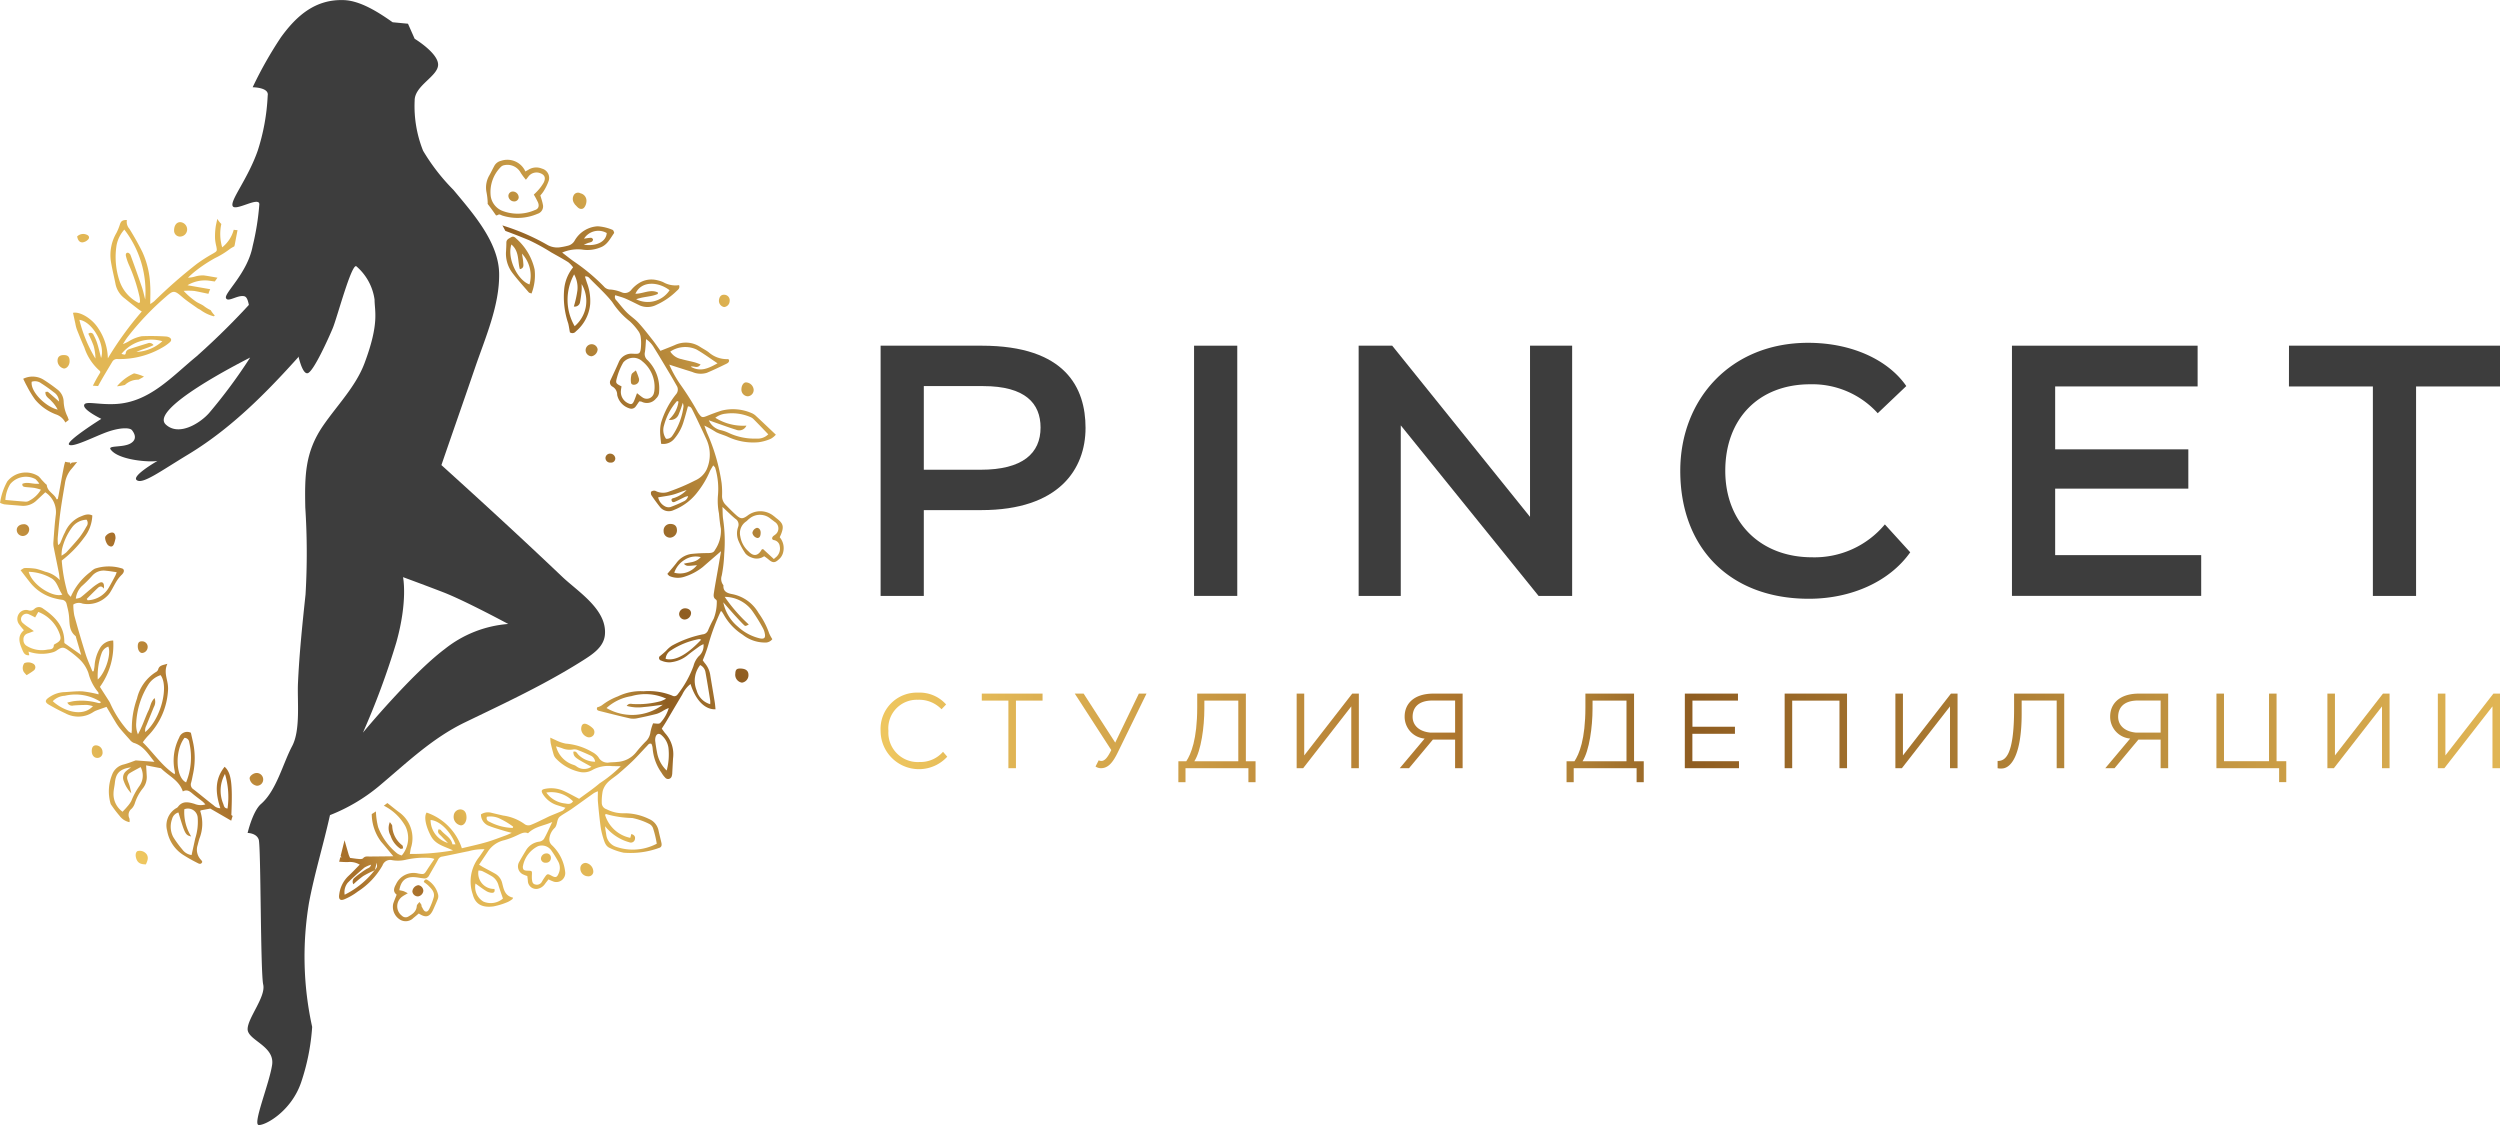 <svg xmlns="http://www.w3.org/2000/svg" xmlns:xlink="http://www.w3.org/1999/xlink" width="280" height="125.999" viewBox="0 0 280 125.999">
  <defs>
    <linearGradient id="linear-gradient" x1="-41.335" y1="31.283" x2="3.892" y2="-2.012" gradientUnits="objectBoundingBox">
      <stop offset="0" stop-color="#eec65f"/>
      <stop offset="0.23" stop-color="#a76f2a"/>
      <stop offset="0.33" stop-color="#e2b755"/>
      <stop offset="0.58" stop-color="#e2b755"/>
      <stop offset="0.69" stop-color="#8f5d21"/>
      <stop offset="1" stop-color="#e2b755"/>
    </linearGradient>
    <linearGradient id="linear-gradient-2" x1="-32.184" y1="26.956" x2="14.812" y2="-11.182" xlink:href="#linear-gradient"/>
    <linearGradient id="linear-gradient-3" x1="-24.86" y1="20.532" x2="22.53" y2="-16.918" xlink:href="#linear-gradient"/>
    <linearGradient id="linear-gradient-4" x1="-18.378" y1="16.521" x2="29.177" y2="-23.813" xlink:href="#linear-gradient"/>
    <linearGradient id="linear-gradient-5" x1="-15.991" y1="13.38" x2="35.246" y2="-26.715" xlink:href="#linear-gradient"/>
    <linearGradient id="linear-gradient-6" x1="-46.606" y1="36.448" x2="4.111" y2="-2.273" xlink:href="#linear-gradient"/>
    <linearGradient id="linear-gradient-7" x1="0.643" y1="0.401" x2="51.822" y2="-38.844" xlink:href="#linear-gradient"/>
    <linearGradient id="linear-gradient-8" x1="-6.978" y1="7.345" x2="42.924" y2="-38.418" xlink:href="#linear-gradient"/>
    <linearGradient id="linear-gradient-9" x1="-1.763" y1="2.282" x2="47.311" y2="-39.695" xlink:href="#linear-gradient"/>
    <linearGradient id="linear-gradient-10" x1="-55.821" y1="43.28" x2="1.761" y2="-0.48" xlink:href="#linear-gradient"/>
    <linearGradient id="linear-gradient-11" x1="-1.866" y1="2.241" x2="55.648" y2="-40.535" xlink:href="#linear-gradient"/>
    <linearGradient id="linear-gradient-12" x1="-12.152" y1="11.301" x2="44.192" y2="-36.719" xlink:href="#linear-gradient"/>
    <linearGradient id="linear-gradient-13" x1="-22.342" y1="28.621" x2="29.72" y2="-35.634" xlink:href="#linear-gradient"/>
    <linearGradient id="linear-gradient-14" x1="-16.939" y1="8.281" x2="4.363" y2="-1.212" xlink:href="#linear-gradient"/>
    <linearGradient id="linear-gradient-15" x1="-14.964" y1="11.398" x2="33.053" y2="-22.411" xlink:href="#linear-gradient"/>
    <linearGradient id="linear-gradient-16" x1="-34.193" y1="29.825" x2="12.395" y2="-9.571" xlink:href="#linear-gradient"/>
    <linearGradient id="linear-gradient-17" x1="-7.011" y1="7.478" x2="38.486" y2="-34.694" xlink:href="#linear-gradient"/>
    <linearGradient id="linear-gradient-18" x1="-23.299" y1="20.61" x2="23.42" y2="-18.929" xlink:href="#linear-gradient"/>
    <linearGradient id="linear-gradient-19" x1="-12.709" y1="9.087" x2="46.721" y2="-29.436" xlink:href="#linear-gradient"/>
    <linearGradient id="linear-gradient-20" x1="-41.578" y1="36.817" x2="9.942" y2="-7.681" xlink:href="#linear-gradient"/>
    <linearGradient id="linear-gradient-21" x1="-35.298" y1="33.622" x2="16.441" y2="-14.274" xlink:href="#linear-gradient"/>
    <linearGradient id="linear-gradient-22" x1="-9.945" y1="8.145" x2="52.654" y2="-38.015" xlink:href="#linear-gradient"/>
    <linearGradient id="linear-gradient-23" x1="-46.542" y1="45.489" x2="16.395" y2="-14.682" xlink:href="#linear-gradient"/>
    <linearGradient id="linear-gradient-24" x1="-51.32" y1="47.789" x2="8.416" y2="-6.725" xlink:href="#linear-gradient"/>
    <linearGradient id="linear-gradient-25" x1="-60.965" y1="44.256" x2="13.837" y2="-8.924" xlink:href="#linear-gradient"/>
    <linearGradient id="linear-gradient-26" x1="-62.328" y1="31.789" x2="13.02" y2="-5.675" xlink:href="#linear-gradient"/>
    <linearGradient id="linear-gradient-27" x1="-10.095" y1="5.514" x2="32.549" y2="-14.62" xlink:href="#linear-gradient"/>
    <linearGradient id="linear-gradient-28" x1="-22.36" y1="21.809" x2="39.678" y2="-35.951" xlink:href="#linear-gradient"/>
    <linearGradient id="linear-gradient-29" x1="-8.109" y1="8.631" x2="1.7" y2="-0.644" xlink:href="#linear-gradient"/>
    <linearGradient id="linear-gradient-30" x1="-0.371" y1="0.957" x2="1.021" y2="0.182" xlink:href="#linear-gradient"/>
    <linearGradient id="linear-gradient-31" x1="-7.953" y1="15.904" x2="15.03" y2="-25.751" xlink:href="#linear-gradient"/>
    <linearGradient id="linear-gradient-32" x1="-3.244" y1="3.725" x2="10.352" y2="-8.004" xlink:href="#linear-gradient"/>
    <linearGradient id="linear-gradient-33" x1="0.153" y1="0.672" x2="2.814" y2="-0.669" xlink:href="#linear-gradient"/>
    <linearGradient id="linear-gradient-34" x1="-1.274" y1="1.884" x2="2.49" y2="-1.34" xlink:href="#linear-gradient"/>
    <linearGradient id="linear-gradient-35" x1="0.116" y1="0.5" x2="40.157" y2="0.5" xlink:href="#linear-gradient"/>
    <linearGradient id="linear-gradient-36" x1="-1.538" y1="0.5" x2="42.369" y2="0.5" xlink:href="#linear-gradient"/>
    <linearGradient id="linear-gradient-37" x1="-2.598" y1="0.5" x2="34.593" y2="0.5" xlink:href="#linear-gradient"/>
    <linearGradient id="linear-gradient-38" x1="-3.759" y1="0.5" x2="30.821" y2="0.5" xlink:href="#linear-gradient"/>
    <linearGradient id="linear-gradient-39" x1="-6.568" y1="0.5" x2="36.354" y2="0.5" xlink:href="#linear-gradient"/>
    <linearGradient id="linear-gradient-40" x1="-8.13" y1="0.5" x2="34.292" y2="0.5" xlink:href="#linear-gradient"/>
    <linearGradient id="linear-gradient-41" x1="-22.245" y1="0.5" x2="12.331" y2="0.5" xlink:href="#linear-gradient"/>
    <linearGradient id="linear-gradient-42" x1="-33.874" y1="0.5" x2="15.384" y2="0.5" xlink:href="#linear-gradient"/>
    <linearGradient id="linear-gradient-43" x1="-31.02" y1="0.5" x2="11.761" y2="0.5" xlink:href="#linear-gradient"/>
    <linearGradient id="linear-gradient-44" x1="-32.904" y1="0.5" x2="10.019" y2="0.5" xlink:href="#linear-gradient"/>
    <linearGradient id="linear-gradient-45" x1="-32.238" y1="0.5" x2="7.815" y2="0.5" xlink:href="#linear-gradient"/>
    <linearGradient id="linear-gradient-46" x1="-35.856" y1="0.5" x2="6.565" y2="0.5" xlink:href="#linear-gradient"/>
    <linearGradient id="linear-gradient-47" x1="-33.893" y1="0.5" x2="4.322" y2="0.5" xlink:href="#linear-gradient"/>
    <linearGradient id="linear-gradient-48" x1="-39.853" y1="0.5" x2="3.07" y2="0.5" xlink:href="#linear-gradient"/>
    <linearGradient id="linear-gradient-49" x1="-41.634" y1="0.5" x2="1.294" y2="0.5" xlink:href="#linear-gradient"/>
  </defs>
  <g id="Логотип" transform="translate(-254.186 -86.31)">
    <g id="Group_13" data-name="Group 13">
      <g id="Group_11" data-name="Group 11">
        <path id="Path_18" data-name="Path 18" d="M282.865,119.575a82.539,82.539,0,0,1-6.681,6.659c-2.764,2.265-5.273,5.143-9.071,5.326-2,.1-3.448-.4-3.507.15s1.927,1.512,1.927,1.512-4.032,2.531-3.61,2.892,2.948-.964,4.333-1.446,2.467-.481,2.708-.181.681,1.009-.171,1.492-2.553.19-2.221.662c.858,1.22,4.427,1.469,5.252,1.289-.331.2-2.927,1.717-2.318,2.16.661.481,2.588-.964,5.776-2.892,5.335-3.226,9.632-7.823,13.721-12.473Zm-6.146,13.8c-1.159.869-2.836,1.531-3.964.481-1.878-1.745,8.372-6.945,9.448-7.5a58.2,58.2,0,0,1-4.616,6.234A5.863,5.863,0,0,1,276.719,133.373Z" fill="#3d3d3d"/>
        <path id="Path_19" data-name="Path 19" d="M317.153,150.905c-4.453-4.236-8.971-8.384-13.529-12.506,1.247-3.637,2.524-7.264,3.765-10.9,1.134-3.323,2.759-6.975,2.7-10.553-.052-3.537-2.985-6.8-5.111-9.36a22.549,22.549,0,0,1-3.406-4.392,13.457,13.457,0,0,1-.945-5.616c-.011-1.7,2.627-2.715,2.627-4.026s-2.627-2.9-2.627-2.9l-.747-1.685-1.72-.164c-1.487-1.049-3.564-2.412-5.453-2.481-3.176-.117-5.277,1.714-7.042,4.143a44.213,44.213,0,0,0-3.181,5.619s1.871,0,1.684.936a23.444,23.444,0,0,1-1.122,6.18c-1.123,3.183-3.086,5.524-2.806,6.179s2.992-1.123,2.992-.187a28.981,28.981,0,0,1-.748,4.681c-.561,3-3.18,5.244-2.992,5.805s1.309-.374,2.058-.187.374,2.622,1.683,4.119,4.3,2.248,4.3,2.248.467,2.434,1.122,2.247,2.338-3.933,2.806-5.056,2.057-7.116,2.619-6.929a6,6,0,0,1,2.057,3.745c0,1.311.562,2.622-1.122,7.116-.982,2.622-3.056,4.7-4.636,7-2.058,3-2.067,5.645-2,9.177a78.986,78.986,0,0,1,.028,9.727c-.352,3.312-.7,6.624-.848,9.951-.088,1.971.3,5.234-.648,7.028-1.043,1.962-1.761,4.99-3.492,6.492-.936.811-1.5,3.246-1.5,3.246s1,0,1.247.749.187,14.856.5,16.23-1.746,3.745-1.746,4.994,3.055,1.873,2.744,3.995-2.214,6.679-1.5,6.741,3.616-1.5,4.738-4.744a24.532,24.532,0,0,0,1.247-6.242,36.616,36.616,0,0,1-.358-13.885c.62-3.307,1.627-6.548,2.352-9.836a20.019,20.019,0,0,0,5.488-3.246c3.1-2.6,5.935-5.355,9.61-7.134,2.937-1.42,5.891-2.809,8.767-4.354,1.5-.807,2.987-1.656,4.43-2.57,1.083-.686,2.394-1.516,2.5-2.926C322.173,154.559,318.9,152.568,317.153,150.905ZM304,159c-3.741,2.808-9.165,9.363-9.165,9.363a86.665,86.665,0,0,0,3.742-10.112c1.309-4.682.748-7.3.748-7.3s2.057.749,4.489,1.686,7.294,3.558,7.294,3.558A12.993,12.993,0,0,0,304,159Z" fill="#3d3d3d"/>
      </g>
      <g id="Group_12" data-name="Group 12">
        <path id="Path_20" data-name="Path 20" d="M319.87,108.78c.01.384-.2.847-.452.91-.4.1-.584-.241-.822-.456a.5.5,0,0,1-.072-.112.868.868,0,0,1-.045-1.006.557.557,0,0,1,.722-.156A.854.854,0,0,1,319.87,108.78Z" fill-rule="evenodd" fill="url(#linear-gradient)"/>
        <path id="Path_21" data-name="Path 21" d="M337.155,161.187c.6.025.878.278.859.772a.843.843,0,0,1-.73.808.889.889,0,0,1-.743-1.015C336.558,161.3,336.7,161.168,337.155,161.187Z" fill-rule="evenodd" fill="url(#linear-gradient-2)"/>
        <path id="Path_22" data-name="Path 22" d="M273.684,112.156c-.014-.574.267-.97.688-.966a.821.821,0,0,1,.773.772.8.8,0,0,1-.7.838A.659.659,0,0,1,273.684,112.156Z" fill-rule="evenodd" fill="url(#linear-gradient-3)"/>
        <path id="Path_23" data-name="Path 23" d="M319.186,183.562a.583.583,0,0,1,.641-.6,1,1,0,0,1,.811.987.531.531,0,0,1-.581.507A.866.866,0,0,1,319.186,183.562Z" fill-rule="evenodd" fill="url(#linear-gradient-4)"/>
        <path id="Path_24" data-name="Path 24" d="M260.631,126.677q.02-.63.77-.6c.418.014.589.224.582.707-.007.432-.3.8-.636.8A.9.9,0,0,1,260.631,126.677Z" fill-rule="evenodd" fill="url(#linear-gradient-5)"/>
        <path id="Path_25" data-name="Path 25" d="M338.595,129.93a.708.708,0,0,1-.667.766.746.746,0,0,1-.7-.822c.01-.409.253-.752.522-.736A.9.9,0,0,1,338.595,129.93Z" fill-rule="evenodd" fill="url(#linear-gradient-6)"/>
        <path id="Path_26" data-name="Path 26" d="M270.523,183.122c-.478-.009-.863-.091-1.049-.575-.149-.384-.122-.772.108-.912a.962.962,0,0,1,1.043.375C270.8,182.318,270.776,182.6,270.523,183.122Z" fill-rule="evenodd" fill="url(#linear-gradient-7)"/>
        <path id="Path_27" data-name="Path 27" d="M256.8,145.025a.575.575,0,0,1,.654.576.746.746,0,0,1-.7.742.679.679,0,0,1-.691-.65C256.041,145.329,256.359,145.041,256.8,145.025Z" fill-rule="evenodd" fill="url(#linear-gradient-8)"/>
        <path id="Path_28" data-name="Path 28" d="M257.171,161.932a3.337,3.337,0,0,1-.325-.368.9.9,0,0,1,.073-.985,1.138,1.138,0,0,1,1,.075.452.452,0,0,1,.012.775C257.715,161.6,257.468,161.739,257.171,161.932Z" fill-rule="evenodd" fill="url(#linear-gradient-9)"/>
        <path id="Path_29" data-name="Path 29" d="M335.283,120.7a.714.714,0,0,1-.573-.778c.043-.393.26-.62.577-.6a.619.619,0,0,1,.62.713A.682.682,0,0,1,335.283,120.7Z" fill-rule="evenodd" fill="url(#linear-gradient-10)"/>
        <path id="Path_30" data-name="Path 30" d="M265.668,170.523a.576.576,0,0,1-.568.673c-.356.013-.616-.277-.635-.706s.125-.68.426-.7A.749.749,0,0,1,265.668,170.523Z" fill-rule="evenodd" fill="url(#linear-gradient-11)"/>
        <path id="Path_31" data-name="Path 31" d="M301.012,186.707a.619.619,0,0,1-.641-.551.772.772,0,0,1,.669-.706.654.654,0,0,1,.56.636A.7.7,0,0,1,301.012,186.707Z" fill-rule="evenodd" fill="url(#linear-gradient-12)"/>
        <path id="Path_32" data-name="Path 32" d="M262.826,112.793a.962.962,0,0,1,1.058-.2c.29.107.366.353.149.563a1.033,1.033,0,0,1-.611.3C263.072,113.464,262.9,113.188,262.826,112.793Z" fill-rule="evenodd" fill="url(#linear-gradient-13)"/>
        <path id="Path_33" data-name="Path 33" d="M313.716,119.184c-.143-.056-.247-.065-.3-.12-.635-.742-1.3-1.465-1.882-2.245a3.567,3.567,0,0,1-.669-2.4c.017-.311.032-.623.034-.934,0-.367.3-.464.542-.609s.43.012.585.175a6.511,6.511,0,0,1,2.038,3.445A5.628,5.628,0,0,1,313.716,119.184Zm-2.253-5.49c-.512,1.513.665,4,2.027,4.474a3.63,3.63,0,0,0-.843-3.451c.052.341.118.645.138.952s.128.678-.375.789C312.147,115.527,312.369,114.459,311.463,113.694Z" fill-rule="evenodd" fill="url(#linear-gradient-14)"/>
        <path id="Path_34" data-name="Path 34" d="M306.435,177.845c.007.526-.3.94-.66.9a.959.959,0,0,1-.773-1.069.754.754,0,0,1,.807-.71C306.211,177.015,306.427,177.317,306.435,177.845Z" fill-rule="evenodd" fill="url(#linear-gradient-15)"/>
        <path id="Path_35" data-name="Path 35" d="M328.513,145.791a.73.73,0,0,1,.76-.8c.436,0,.7.217.725.6a.823.823,0,0,1-.725.936A.712.712,0,0,1,328.513,145.791Z" fill-rule="evenodd" fill="url(#linear-gradient-16)"/>
        <path id="Path_36" data-name="Path 36" d="M282.93,172.884a.728.728,0,0,1,.734.706.7.7,0,0,1-.706.725.966.966,0,0,1-.816-.838C282.156,173.2,282.578,172.885,282.93,172.884Z" fill-rule="evenodd" fill="url(#linear-gradient-17)"/>
        <path id="Path_37" data-name="Path 37" d="M319.278,167.99c0-.559.261-.744.69-.542a2.333,2.333,0,0,1,.6.418.6.6,0,0,1,.081.789.615.615,0,0,1-.781.163A1.028,1.028,0,0,1,319.278,167.99Z" fill-rule="evenodd" fill="url(#linear-gradient-18)"/>
        <path id="Path_38" data-name="Path 38" d="M267.126,146.594a4.538,4.538,0,0,1-.174.639c-.131.325-.342.367-.628.165-.208-.146-.462-.8-.326-1.012a1.028,1.028,0,0,1,.546-.4C266.935,145.875,267.116,146.056,267.126,146.594Z" fill-rule="evenodd" fill="url(#linear-gradient-19)"/>
        <path id="Path_39" data-name="Path 39" d="M321.121,125.428a.83.83,0,0,1-.672.784.684.684,0,0,1-.673-.675.677.677,0,0,1,1.345-.109Z" fill-rule="evenodd" fill="url(#linear-gradient-20)"/>
        <path id="Path_40" data-name="Path 40" d="M331.585,155a.754.754,0,0,1-.756.7.64.64,0,0,1-.583-.619.672.672,0,0,1,.713-.64C331.342,154.464,331.6,154.691,331.585,155Z" fill-rule="evenodd" fill="url(#linear-gradient-21)"/>
        <path id="Path_41" data-name="Path 41" d="M269.618,158.675c0-.367.145-.542.437-.535a.621.621,0,0,1,.67.657.68.68,0,0,1-.626.65C269.819,159.433,269.613,159.1,269.618,158.675Z" fill-rule="evenodd" fill="url(#linear-gradient-22)"/>
        <path id="Path_42" data-name="Path 42" d="M323.1,137.665a.468.468,0,0,1-.539.455.519.519,0,0,1-.562-.526.512.512,0,0,1,.539-.477A.577.577,0,0,1,323.1,137.665Z" fill-rule="evenodd" fill="url(#linear-gradient-23)"/>
        <path id="Path_43" data-name="Path 43" d="M311.7,107.765a.668.668,0,0,1,.58.685.5.5,0,0,1-.515.421.65.65,0,0,1-.64-.619A.5.5,0,0,1,311.7,107.765Z" fill-rule="evenodd" fill="url(#linear-gradient-24)"/>
        <path id="Path_44" data-name="Path 44" d="M339.381,145.974c-.006.4-.127.592-.372.591a.711.711,0,0,1-.555-.574.7.7,0,0,1,.492-.561C339.193,145.413,339.386,145.655,339.381,145.974Z" fill-rule="evenodd" fill="url(#linear-gradient-25)"/>
        <path id="Path_45" data-name="Path 45" d="M325.4,127.794a6.4,6.4,0,0,1,.342.895.557.557,0,0,1-.386.688c-.228.075-.461,0-.494-.2a2.3,2.3,0,0,1,.053-.913C324.952,128.109,325.168,128,325.4,127.794Z" fill-rule="evenodd" fill="url(#linear-gradient-26)"/>
        <path id="Path_46" data-name="Path 46" d="M297.853,178.383c.13.2.256.311.262.422a2.86,2.86,0,0,0,1.13,2.184c.074.06.063.224.092.34-.1.015-.229.078-.306.039a2.753,2.753,0,0,1-1.1-1.466A1.713,1.713,0,0,1,297.853,178.383Z" fill-rule="evenodd" fill="url(#linear-gradient-27)"/>
        <path id="Path_47" data-name="Path 47" d="M315.327,182.933a.49.49,0,0,1-.556-.439.609.609,0,0,1,.58-.6.474.474,0,0,1,.535.455A.524.524,0,0,1,315.327,182.933Z" fill-rule="evenodd" fill="url(#linear-gradient-28)"/>
        <path id="Path_48" data-name="Path 48" d="M308.81,109.053c0,.025-.01.058-.012.087.324.421.64.855.946,1.3a.648.648,0,0,0,.288-.1c.078-.047.255.047.379.1a5.62,5.62,0,0,0,3.984-.186.869.869,0,0,0,.585-1.067c-.059-.325-.175-.641-.274-.992a3.279,3.279,0,0,0,.354-.451,5.83,5.83,0,0,0,.582-1.189,1.077,1.077,0,0,0-.763-1.362,1.636,1.636,0,0,0-1.478.109c-.123.074-.249.141-.372.211a2.208,2.208,0,0,0-2.734-1.189,1.136,1.136,0,0,0-.762.6c-.184.329-.34.676-.527,1a2.714,2.714,0,0,0-.329,1.935A7.266,7.266,0,0,1,308.81,109.053Zm1.448-4.023a.73.73,0,0,1,.4-.22,1.7,1.7,0,0,1,1.857.864,7.486,7.486,0,0,0,.572.769c.128-.161.208-.261.284-.363a1.135,1.135,0,0,1,1.175-.42c.619.172.814.523.535,1.1a4.851,4.851,0,0,1-.663.9,6.025,6.025,0,0,1-.447.444,9.354,9.354,0,0,1,.47.875c.169.415.05.743-.36.862a4.777,4.777,0,0,1-3.709.052,2.109,2.109,0,0,1-1.22-1.572A3.977,3.977,0,0,1,310.257,105.03Z" fill-rule="evenodd" fill="url(#linear-gradient-29)"/>
        <path id="Path_49" data-name="Path 49" d="M341.515,146.481c.054-.12.1-.219.143-.322.354-.883.256-1.226-.507-1.806-.107-.081-.2-.175-.313-.253a2.36,2.36,0,0,0-2.966-.013c-.5.348-.72.361-1.183-.041-.436-.381-.84-.8-1.246-1.214a1.378,1.378,0,0,1-.384-1.037,9.634,9.634,0,0,0-.054-1.4,21.189,21.189,0,0,0-1.616-5.571c-.116-.277-.209-.566-.315-.851a14.015,14.015,0,0,1,1.309.733c.433.225.923.335,1.362.547a6.683,6.683,0,0,0,3.391.589,4.84,4.84,0,0,0,1.4-.4,2.145,2.145,0,0,0,.545-.447c-.771-.729-1.475-1.405-2.191-2.065a1.616,1.616,0,0,0-.554-.367A5.228,5.228,0,0,0,335,132.3c-.531.171-1.055.359-1.57.571-.634.26-.664.214-1.062-.347a32.306,32.306,0,0,0-1.888-3.018,13.032,13.032,0,0,1-1.333-2.356c.929.3,1.747.562,2.569.816a2.343,2.343,0,0,0,1.637.1c.738-.31,1.462-.658,2.182-1.01.166-.08.362-.2.293-.454-.043-.028-.08-.075-.115-.072a3.071,3.071,0,0,1-2.141-.754c-.295-.234-.64-.4-.959-.607a2.915,2.915,0,0,0-2.874-.2c-.509.216-1.025.411-1.58.634-.325-.445-.609-.87-.926-1.269-.51-.644-1.013-1.3-1.568-1.9-.39-.42-.89-.735-1.293-1.143s-.755-.878-1.132-1.319a.52.52,0,0,1-.146-.6c.4.129.781.224,1.139.378.549.237,1.081.515,1.62.774a2.194,2.194,0,0,0,1.873-.081,7.782,7.782,0,0,0,2.246-1.545c.16-.146.392-.308.271-.652a2.76,2.76,0,0,1-1.794-.343,3.775,3.775,0,0,0-.7-.219,2.6,2.6,0,0,0-2.052.371,3.6,3.6,0,0,0-.8.71.893.893,0,0,1-1.074.287,4.173,4.173,0,0,0-1.217-.312.972.972,0,0,1-.8-.362,21.694,21.694,0,0,0-3.168-2.665c-.489-.326-.943-.7-1.489-1.115a4.412,4.412,0,0,1,2.244-.335,3.779,3.779,0,0,0,2.034-.24c.776-.28,1.1-.992,1.531-1.6.043-.06-.075-.341-.164-.368a5.039,5.039,0,0,0-1.667-.4,3.171,3.171,0,0,0-2.571,1.588,1.18,1.18,0,0,1-.77.587,7.469,7.469,0,0,1-.982.19,2.238,2.238,0,0,1-1.334-.294,24.52,24.52,0,0,0-4.319-1.943c-.232-.074-.469-.154-.7-.232.12.2.223.413.335.62q1.354.5,2.688,1.056a23.055,23.055,0,0,1,2.453,1.351c.638.361,1.286.71,1.905,1.1a3.125,3.125,0,0,1,.543.571,4.539,4.539,0,0,0-.993,2.387,9.291,9.291,0,0,0,.443,3.893c.074.288.112.584.189,1a.485.485,0,0,0,.673-.106,4.517,4.517,0,0,0,1.6-3.06,5.75,5.75,0,0,0-.289-2.176c-.106-.286-.19-.58-.3-.907.341-.064.477.153.612.293.824.842,1.705,1.639,2.442,2.56a8.734,8.734,0,0,0,1.977,2.169,6.643,6.643,0,0,1,.961,1.105,1.393,1.393,0,0,1,.248.609,4.988,4.988,0,0,1,.045,1c-.048,1.008-.226.937-.922.911a1.546,1.546,0,0,0-1.594.989c-.286.653-.591,1.3-.892,1.944a.54.54,0,0,0,.212.755,1.03,1.03,0,0,1,.523.922,2.009,2.009,0,0,0,1.429,1.527.593.593,0,0,0,.65-.232c.132-.177.252-.364.388-.562a.829.829,0,0,1,.263.027,1.293,1.293,0,0,0,1.624-.359,1.01,1.01,0,0,0,.343-.757,4.469,4.469,0,0,0-1.292-3.532.9.9,0,0,1-.3-.894c.074-.456.085-.922.129-1.465a2.823,2.823,0,0,1,.886.951c.628,1,1.227,2.019,1.833,3.032.24.4.468.81.7,1.215a.8.8,0,0,1-.059.978,9.337,9.337,0,0,0-1.672,3.178,4.1,4.1,0,0,0-.114.986c0,.437.068.874.114,1.383a1.575,1.575,0,0,0,1.492-.579,5.274,5.274,0,0,0,1.054-2c.167-.528.3-1.064.458-1.607.345-.009.43.256.532.455.342.676.661,1.363.988,2.048.181.382.357.768.535,1.153a4.1,4.1,0,0,1,.03,3.431,2.594,2.594,0,0,1-1.284,1.209,22.571,22.571,0,0,1-2.881,1.23,1.807,1.807,0,0,1-1.558-.065.532.532,0,0,0-.466.078c-.066.049-.053.311.016.415.295.443.612.874.942,1.293a1.261,1.261,0,0,0,1.569.356,6.135,6.135,0,0,0,2.676-2.043,10.013,10.013,0,0,0,1.357-2.3c.1-.211.229-.4.376-.656.118.143.207.2.222.276a8.289,8.289,0,0,1,.3,3.166,7.343,7.343,0,0,0,.117,1.925c.056.577.109,1.156.218,1.724a3.817,3.817,0,0,1-.669,2.393c-.166.36-.537.331-.88.341a17.2,17.2,0,0,0-1.791.1,2.5,2.5,0,0,0-1.66,1.034c-.308.4-.647.777-1,1.2.1.091.173.214.28.252a2.325,2.325,0,0,0,1.637.063,6.407,6.407,0,0,0,2.055-1.087c.666-.582,1.335-1.158,2.046-1.774q-.189,1.1-.38,2.208c-.136.79-.288,1.58-.406,2.375-.044.3-.128.628.225.841a.277.277,0,0,1,.085.235,5.222,5.222,0,0,1-.344,1.895,13.1,13.1,0,0,0-.639,1.324.712.712,0,0,1-.611.438,12.223,12.223,0,0,0-3.435,1.268,3.2,3.2,0,0,0-.649.57,9.435,9.435,0,0,1-.739.635.3.3,0,0,0,.184.461,2.336,2.336,0,0,0,.959.2,3.642,3.642,0,0,0,1.965-.767c.446-.37.92-.7,1.386-1.045a3.6,3.6,0,0,1,.434-.229,1.545,1.545,0,0,1-.536,1.357,2.534,2.534,0,0,0-.586,1.094,11.624,11.624,0,0,1-1.785,3.192.449.449,0,0,1-.606.117,7.138,7.138,0,0,0-3.207-.482,5.757,5.757,0,0,0-2.856.568,6.821,6.821,0,0,0-1.8,1,1.686,1.686,0,0,1-.529.23c-.092.226,0,.348.212.4,1.166.289,2.331.591,3.5.852a2.164,2.164,0,0,0,.862-.044q1.049-.208,2.087-.474a3.06,3.06,0,0,0,.659-.311,4.385,4.385,0,0,1,.693-.347,4.038,4.038,0,0,1-.859,1.57c-.186.225-.206.209-.893.146a4.892,4.892,0,0,0-.3.994,1.722,1.722,0,0,1-.532,1.046,14.5,14.5,0,0,0-1.068,1.2,2.893,2.893,0,0,1-2.118,1.084c-.285.041-.58.028-.868.06a1.146,1.146,0,0,1-1.234-.585,2,2,0,0,0-.706-.584,6.9,6.9,0,0,0-2.968-.943,4.4,4.4,0,0,1-1.167-.416c-.15-.057-.293-.132-.552-.251a4.832,4.832,0,0,0,.046.635c.1.435.209.868.337,1.294a1.086,1.086,0,0,0,.23.389,5.193,5.193,0,0,0,2.627,1.51,1.976,1.976,0,0,0,1.5-.221,3.712,3.712,0,0,1,2.127-.422c.3.012.6.012,1.023.019a14.563,14.563,0,0,1-2.365,1.909c-.738.634-1.555,1.179-2.3,1.736-.609-.313-1.132-.612-1.679-.86a3.445,3.445,0,0,0-2.157-.25c-.376.078-.432.218-.241.556a2.929,2.929,0,0,0,1.718,1.3c.248.085.5.156.835.26-.142.143-.221.28-.34.334-.463.212-.94.392-1.41.593-.2.087-.4.195-.6.289-.52.245-1.034.513-1.57.714a.723.723,0,0,1-.618-.07,5.352,5.352,0,0,0-2.452-.991c-.432-.1-.868-.2-1.3-.306a1.438,1.438,0,0,0-1.178.177,1.369,1.369,0,0,0,.946,1.306c.535.212,1.1.364,1.649.537.226.07.459.123.853.229-.321.138-.489.222-.665.283-.731.262-1.455.553-2.2.766-.893.258-1.8.45-2.723.675a6.282,6.282,0,0,0-3.947-4c-.334.473-.076,1.6.5,2.655.514.945,1.487,1.125,2.458,1.581a26.951,26.951,0,0,1-4.838.4c.047-.26.073-.471.123-.675a3.56,3.56,0,0,0-1.366-4.029c-.431-.324-.845-.669-1.272-1-.131.1-.262.2-.394.3a5.69,5.69,0,0,1,2.406,2.286,3.006,3.006,0,0,1-.4,3.288,1.743,1.743,0,0,1-.517-.23,6.9,6.9,0,0,1-2.126-2.935,8.088,8.088,0,0,1-.252-1.772c-.157.105-.313.206-.467.3a5.214,5.214,0,0,0,1.061,3.108c.439.5.853,1.015,1.358,1.618-.937.012-1.794.023-2.652.029-.263,0-.521-.06-.735.194-.077.087-.289.1-.435.084-.333-.021-.662-.076-1.019-.121a2.882,2.882,0,0,1-.159-.361q-.234-.808-.466-1.619c-.135.535-.265,1.069-.4,1.6-.015.059-.028.113-.043.172.041.047.077.09.12.138-.056.005-.1-.007-.154-.005-.044.171-.083.335-.127.5.312.025.624.04.943.042a2.136,2.136,0,0,1,1.363.286c-.456.458-.863.9-1.3,1.3a3.419,3.419,0,0,0-.993,2c-.109.588.11.794.639.551a6.788,6.788,0,0,0,1.434-.84,8.338,8.338,0,0,0,2.771-2.925.911.911,0,0,1,1.062-.591,3.837,3.837,0,0,0,1.461-.024,9.312,9.312,0,0,1,2.853-.22,2.147,2.147,0,0,1,.432.11c-.3.445-.562.823-.812,1.214-.332.518-.333.524-.976.421a2.164,2.164,0,0,0-2.509,1.2c-.236.421-.37.829.074,1.166-.14.367-.286.69-.39,1.027a1.682,1.682,0,0,0,.786,1.781,1.212,1.212,0,0,0,1.481-.2c.21-.162.408-.339.6-.5.809.527,1.243.4,1.635-.474.173-.387.349-.772.5-1.166a.873.873,0,0,0,.035-.456,2.64,2.64,0,0,0-1.175-1.645c-.167-.119-.34-.1-.436.211a4.846,4.846,0,0,1,.487.38c.363.364.765.74.633,1.317a7.464,7.464,0,0,1-.445,1.19c-.1.225-.237.516-.515.408-.18-.07-.28-.356-.4-.553-.032-.05,0-.142-.029-.195a2.737,2.737,0,0,0-.22-.3c-.088.108-.185.211-.263.325a.493.493,0,0,0-.038.2c-.076.586-.52.859-.966,1.118a.582.582,0,0,1-.682-.1,1.332,1.332,0,0,1,.058-2.174c.153-.111.326-.195.59-.351a4.294,4.294,0,0,0-.458-.233,4.934,4.934,0,0,0-.49-.111c.171-1.053.727-1.524,1.692-1.462.331.02.659.1.991.133a.574.574,0,0,0,.629-.278c.344-.62.715-1.227,1.051-1.855a.574.574,0,0,1,.468-.306c.985-.192,1.961-.41,2.945-.606a6.073,6.073,0,0,1,1.763-.214c-.263.379-.463.7-.694.992a4.422,4.422,0,0,0-.62,4.068c.3,1.191,1.175,1.5,2.334,1.341a8.169,8.169,0,0,0,1.593-.494,2.813,2.813,0,0,0,.524-.33c.023-.05.045-.1.067-.152-.964-.211-1.05-.979-1.238-1.685a1.637,1.637,0,0,0-.809-1.022c-.425-.244-.864-.463-1.294-.7-.146-.081-.288-.175-.47-.286.358-.534.682-1.011,1-1.492a2.973,2.973,0,0,1,1.826-1.253,8.706,8.706,0,0,0,1.369-.514c.445-.2.864-.468,1.284-.259.783-.774,1.781-.836,2.718-1.266-.344.715-.607,1.325-.932,1.9a.818.818,0,0,1-.549.307,2.018,2.018,0,0,0-1.492,1.018c-.255.418-.508.842-.744,1.271a.99.99,0,0,0,.423,1.366,4.68,4.68,0,0,0,.5.194c.024.22.058.418.065.617a.929.929,0,0,0,1.1.809,1.287,1.287,0,0,0,.812-.545c.128-.174.263-.34.392-.508a6.037,6.037,0,0,0,.611.261,1,1,0,0,0,1.256-1.12,4.815,4.815,0,0,0-1.494-2.982.861.861,0,0,1-.273-.708,1.891,1.891,0,0,1,.616-1.23c.324-.386.178-.971.592-1.276.392-.29.831-.513,1.232-.793.856-.6,1.7-1.218,2.552-1.819a2.737,2.737,0,0,1,.442-.2c0,.447-.026.822.006,1.193.079.9.17,1.805.29,2.7a7.734,7.734,0,0,0,.29,1.3c.139.444.264.943.734,1.151a6.62,6.62,0,0,0,1.571.535,9.31,9.31,0,0,0,3.946-.532c.317-.084.333-.329.276-.588-.1-.456-.225-.91-.321-1.368a1.781,1.781,0,0,0-1.059-1.286,6.256,6.256,0,0,0-2.976-.643,4.054,4.054,0,0,1-1.8-.458.737.737,0,0,1-.522-.707,6.224,6.224,0,0,1,.107-1.331,2.284,2.284,0,0,1,.557-.957c.355-.363.807-.63,1.2-.964.555-.479,1.11-.964,1.634-1.476.54-.531,1.043-1.1,1.568-1.647.13-.135.243-.341.5-.23a1.7,1.7,0,0,1,.071.184,1.585,1.585,0,0,1,.061.329,5.391,5.391,0,0,0,1,2.728,2.7,2.7,0,0,0,.4.533.423.423,0,0,0,.741-.165,1.347,1.347,0,0,0,.058-.392c.031-.534.052-1.069.087-1.6a3.494,3.494,0,0,0-.822-2.738c-.159-.177-.289-.382-.441-.585.178-.286.339-.526.486-.773.6-1.014,1.2-2.034,1.806-3.044a3.3,3.3,0,0,1,.929-1.185c.572,1.818,1.611,2.881,2.8,2.833-.029-.263-.044-.522-.085-.778-.161-.991-.33-1.979-.492-2.969a2.672,2.672,0,0,0-.6-1.394,3.836,3.836,0,0,1-.254-.351,14.583,14.583,0,0,0,.706-2.024,24.067,24.067,0,0,1,1.314-3.465c.069.013.1.01.109.023.082.129.167.259.242.394a6.262,6.262,0,0,0,2.094,2.208,4.01,4.01,0,0,0,2.478.879.964.964,0,0,0,.85-.382,3.881,3.881,0,0,1-.362-.667,8.7,8.7,0,0,0-1.172-2.243,4.36,4.36,0,0,0-2.875-2.113c-.542-.1-1.129-.236-1.069-1.01a1.133,1.133,0,0,1-.19-1.079,15.333,15.333,0,0,0,.279-2.434,16.851,16.851,0,0,0-.131-3.936c-.051-.381-.041-.772-.066-1.323.569.528.987.953,1.446,1.327a.762.762,0,0,1,.306.922,2.173,2.173,0,0,0,.029,1.514,8.082,8.082,0,0,0,.8,1.462,1.607,1.607,0,0,0,.7.447,1.446,1.446,0,0,0,1.389-.151,5.547,5.547,0,0,1,.459.334c.582.521.823.368,1.311-.1a1.487,1.487,0,0,0,.362-.691A1.892,1.892,0,0,0,341.515,146.481ZM334.3,133.1a2.237,2.237,0,0,1,1.18-.46,5.215,5.215,0,0,1,2.689.357,1.116,1.116,0,0,1,.4.241c.548.551,1.083,1.113,1.662,1.716a1.661,1.661,0,0,1-1.3.476,6.738,6.738,0,0,1-3.179-.656,4.108,4.108,0,0,0-.818-.282,1.9,1.9,0,0,1-1.357-1.11c.3.108.6.217.9.322.715.249,1.425.517,2.148.734a.879.879,0,0,0,1.16-.458A5.841,5.841,0,0,1,334.3,133.1Zm-2.114-7.651c.8.454,1.548,1.01,2.364,1.552-.976.54-1.9,1.017-3,.383.336-.137.757.277,1.1-.263-.282-.1-.495-.188-.714-.245-.475-.124-.958-.212-1.43-.347a1.914,1.914,0,0,1-1.249-.842A3.019,3.019,0,0,1,332.189,125.449Zm-3.007-6.632a2.928,2.928,0,0,1-3.744,1.01c.839-.313,1.676-.26,2.421-.593.017-.009.007-.08.012-.171-.851-.4-1.668.161-2.512.143C326.035,117.691,327.979,117.881,329.182,118.817Zm-8.8-5.877c-.26.011-.517.064-.783.1a1.9,1.9,0,0,1,2.543-.632c-.054.934-1.1,1.529-2.569,1.306.172-.068.345-.141.52-.206a1.816,1.816,0,0,0,.376-.125.329.329,0,0,0,.137-.262A.3.3,0,0,0,320.382,112.939Zm-1.832,9.9a5.885,5.885,0,0,1-.059-5.8,3.059,3.059,0,0,1,.368,1.8,12.077,12.077,0,0,1-.4,1.8.591.591,0,0,0,.7-.52,10.967,10.967,0,0,0,.173-1.321c.021-.218,0-.441,0-.671A3.692,3.692,0,0,1,318.55,122.841Zm8.941,7.069a1.746,1.746,0,0,1-.059.4.823.823,0,0,1-1.315.486c-.178-.119-.341-.263-.582-.449-.134.352-.224.618-.337.877-.166.374-.315.421-.68.239a1.4,1.4,0,0,1-.785-1.428c.013-.153.045-.3.068-.45-.644-.329-.691-.341-.5-1.018a7,7,0,0,1,.692-1.657,1.476,1.476,0,0,1,2.141-.127A3.676,3.676,0,0,1,327.491,129.91Zm2,5.2a.719.719,0,0,1-.707.343,1.716,1.716,0,0,1-.224-1.5,6.682,6.682,0,0,1,1.454-2.725l.167.057a3.239,3.239,0,0,1-1.094,2.032.957.957,0,0,0,1.112-.589,13.1,13.1,0,0,0,.463-1.3,1.214,1.214,0,0,1,.08.414A7.516,7.516,0,0,1,329.493,135.11Zm1.314,7.331a14.9,14.9,0,0,1-1.523.658.844.844,0,0,1-.627-.085,1.491,1.491,0,0,1-.753-1c.612-.108,1.166-.166,1.7-.313.5-.136.977-.364,1.488-.5a3.476,3.476,0,0,1-1.355.866c-.166.056-.4.063-.323.31.094.286.327.155.5.075.343-.155.676-.334,1.016-.494a2.135,2.135,0,0,1,.331-.084A.852.852,0,0,1,330.807,142.441Zm1.448,7.165a2.42,2.42,0,0,1-2.546.848,2.683,2.683,0,0,1,1.158-1.44,2.269,2.269,0,0,1,1.81-.306c-.577.647-1.277.56-1.9.744C331.093,149.727,331.093,149.727,332.254,149.606ZM328.738,160.1a1.189,1.189,0,0,1,.6-.952,8.663,8.663,0,0,1,3.129-1.258c.056-.013.126.026.259.056C331.484,159.284,329.959,160.438,328.738,160.1Zm-2.394,5.392c.654-.052,1.3-.155,2.07-.249a5.722,5.722,0,0,1-6.3.367,5.375,5.375,0,0,1,2.782-1.332,5.613,5.613,0,0,1,3.9.277,3.727,3.727,0,0,1-.6.283,9.792,9.792,0,0,1-3.105.322c-.23-.015-.483-.109-.716.211A4.721,4.721,0,0,0,326.344,165.491Zm-7.378,5.345c-.154-.155-.247-.452-.571-.327.049.585.1.631,2.029,1.673a1.427,1.427,0,0,1-1.689-.051,1.036,1.036,0,0,0-.293-.15,2.925,2.925,0,0,1-1.977-2.084c.24.072.438.13.633.195a2.181,2.181,0,0,0,1.3.151,1.012,1.012,0,0,1,.574.1c.454.178.9.372,1.342.579a.836.836,0,0,1,.524.7A2.625,2.625,0,0,1,318.966,170.835Zm-22.783,12.893-.013.051-.052.025a9.638,9.638,0,0,1-3.33,2.713,1.7,1.7,0,0,1,.338-1.334c.591-.6,1.228-1.152,1.868-1.7a3.183,3.183,0,0,1,.761-.329c-.114.366-.355.379-.521.483-.188.116-.373.239-.552.371a8.3,8.3,0,0,0-.784.611.546.546,0,0,0-.131.726,11.419,11.419,0,0,1,1.1-.92,10.742,10.742,0,0,1,1.247-.627c.011-.015.025-.027.036-.042s.018-.021.029-.034c.055-.216.111-.438.2-.79C296.443,183.417,296.438,183.444,296.183,183.729Zm8.674-2.857c-.144-.772-.885-1.054-1.3-1.6-.041-.054-.152-.054-.248-.085-.2.421.132.58.326.792.206.228.429.442.722.741a2.689,2.689,0,0,1-1.946-2.57c1,.063,2.224,1.242,2.79,2.721A1.751,1.751,0,0,1,304.857,180.871Zm3.341,3q.57.275,1.113.6a1.7,1.7,0,0,1,.711,1.014c.152.484.324.964.494,1.46a2.092,2.092,0,0,1-2.181.344,1.907,1.907,0,0,1-.895-2.023c.44.312.805.595,1.2.837a1.4,1.4,0,0,0,.618.2c.29.02.378-.165.3-.434a1.763,1.763,0,0,1-1.784-2.062A1.428,1.428,0,0,1,308.2,183.871Zm3.413-4.833a5.985,5.985,0,0,1-2.649-.712.406.406,0,0,1-.242-.542,2.415,2.415,0,0,1,1.56.268,8.41,8.41,0,0,1,1.183.7c.07.044.132.1.2.151C311.643,178.947,311.628,178.993,311.611,179.038Zm4.4,2.632a12.57,12.57,0,0,1,.7,1.139,1.492,1.492,0,0,1,.027,1.358c-.165.4-.327.46-.718.252-.532-.283-.533-.283-.884.225-.087.128-.17.262-.249.4a.633.633,0,0,1-.733.33c-.349-.07-.36-.355-.394-.619a4.506,4.506,0,0,1,0-.476c.02-.442.02-.442-.507-.456-.395-.011-.506-.106-.509-.445a3.12,3.12,0,0,1,1.706-2.3A1.3,1.3,0,0,1,316.007,181.67Zm1.442-5.376a2.929,2.929,0,0,1-2.078-1.219,3.4,3.4,0,0,1,2.99.98C318.11,176.452,317.738,176.338,317.448,176.294Zm4.654,1.2a11.284,11.284,0,0,0,2.891.43,7.548,7.548,0,0,1,1.935.679.883.883,0,0,1,.386.443,11.487,11.487,0,0,1,.424,1.758,5.749,5.749,0,0,1-4.6.33,1.626,1.626,0,0,1-1.058-1.35c-.047-.306-.109-.609-.132-.939a5.331,5.331,0,0,0,1.718,1.408,4.684,4.684,0,0,0,.99.387.459.459,0,0,0,.633-.323c.073-.313-.069-.5-.4-.6-.043.16-.08.3-.115.431a3.737,3.737,0,0,1-2.833-2.6C322.023,177.513,322.072,177.477,322.1,177.489Zm6.218-8.8a2.267,2.267,0,0,1,.729,1.383,6.852,6.852,0,0,1-.2,2.531,3.662,3.662,0,0,1-1.077-2.009c-.075-.391-.143-.784-.19-1.181a1.308,1.308,0,0,1,.025-.583C327.747,168.45,328.03,168.4,328.32,168.69ZM333.2,161.6c.192,1.052.36,2.109.53,3.165a2.978,2.978,0,0,1,0,.415,2.2,2.2,0,0,1-1.525-1.561,2.829,2.829,0,0,1,.4-2.822A1.07,1.07,0,0,1,333.2,161.6Zm3.384-6.265c.3.33.6.662.917.97.165.158.185.136.551-.048a18,18,0,0,1-2.7-3.1,3.867,3.867,0,0,1,3.052,1.524,18.876,18.876,0,0,1,1.262,2.044,1.821,1.821,0,0,1,.17.507c.116.5-.043.687-.552.574a5.453,5.453,0,0,1-2.451-1.307,4.782,4.782,0,0,1-1.639-2.729C335.721,154.368,336.146,154.857,336.581,155.337Zm4.518-6.626c-.052.041-.1.085-.246.212l-1.21-1.116c-.076.029-.137.032-.153.062-.383.69-.888.81-1.448.22a2.844,2.844,0,0,1-.948-1.72,1.567,1.567,0,0,1,.625-1.63c.147-.092.255-.247.4-.344a1.845,1.845,0,0,1,2.4.04c.145.1.287.212.427.322a.861.861,0,0,1,.034,1.455c-.066.059-.151.1-.21.164-.154.167-.152.364.065.424a.784.784,0,0,1,.683.707A1.265,1.265,0,0,1,341.1,148.712Z" fill-rule="evenodd" fill="url(#linear-gradient-30)"/>
        <path id="Path_50" data-name="Path 50" d="M269.2,128.127a5.4,5.4,0,0,0-1.854,1.376c-.018.025-.035.049-.054.073a5.906,5.906,0,0,0,.882-.151l.034-.031a2.147,2.147,0,0,1,1.491-.558c.205-.107.409-.22.61-.345l-.006-.006A5.024,5.024,0,0,0,269.2,128.127Z" fill-rule="evenodd" fill="url(#linear-gradient-31)"/>
        <path id="Path_51" data-name="Path 51" d="M258.13,131.08a5.619,5.619,0,0,0,2.323,1.643,1.817,1.817,0,0,1,1.054.911c.112-.091.247-.192.378-.291-.048-.129-.088-.266-.143-.39a4.106,4.106,0,0,1-.424-1.659,1.759,1.759,0,0,0-.727-1.379,17.583,17.583,0,0,0-1.585-1.115,2.35,2.35,0,0,0-2.22-.065c.137.272.259.553.413.816A11.119,11.119,0,0,0,258.13,131.08Zm.614-1.876a17.775,17.775,0,0,1,1.472,1.04,1.277,1.277,0,0,1,.582,1.036c-.473-.414-.849-.751-1.236-1.074-.05-.04-.163-.005-.283-.005-.057.537.409.711.65,1.012a3.815,3.815,0,0,1,.719.972c-1.277-.271-3.073-1.979-2.912-3.119A1.164,1.164,0,0,1,258.744,129.2Z" fill-rule="evenodd" fill="url(#linear-gradient-32)"/>
        <path id="Path_52" data-name="Path 52" d="M279.345,172.189c-1.158,1.427-1.014,2.992-.481,4.642a1.057,1.057,0,0,1-.747-.32c-.761-.579-1.492-1.2-2.247-1.787a.627.627,0,0,1-.282-.742c.1-.343.153-.7.23-1.046a8.452,8.452,0,0,0-.064-3.718c-.064-.281-.127-.562-.189-.839a.943.943,0,0,0-1.311.545,5.694,5.694,0,0,0-.556,3.45c.026.153.059.307.081.461a.858.858,0,0,1-.034.193c-1.441-.958-2.356-2.386-3.567-3.581a6.637,6.637,0,0,1,.567-.706,7.962,7.962,0,0,0,2.265-5.22,2.156,2.156,0,0,0-.006-.267c-.027-.838-.52-1.639-.069-2.6-.508.156-.909.161-1.039.648a.521.521,0,0,1-.252.279,4.779,4.779,0,0,0-2.116,2.972,9.918,9.918,0,0,0-.577,3.48c0,.107-.02.213-.038.4a2.408,2.408,0,0,1-.359-.229,11.923,11.923,0,0,1-1.966-2.994c-.052-.1-.085-.206-.144-.3-.354-.56-.713-1.115-1.067-1.668a8,8,0,0,0,1.488-5.191,1.7,1.7,0,0,0-1.512.9,4.51,4.51,0,0,0-.57,1.843c-.013.232-.065.461-.1.692l-.147.02c-.253-.634-.546-1.256-.751-1.906q-.681-2.168-1.279-4.363a6.592,6.592,0,0,1-.108-1.219,1.11,1.11,0,0,1,1.031-.105,3.077,3.077,0,0,0,2.666-.76,2.246,2.246,0,0,0,.5-.613c.246-.4.446-.825.7-1.222a4.057,4.057,0,0,1,.55-.659c.3-.3.294-.644-.074-.705a4.96,4.96,0,0,0-2.953.044,2.023,2.023,0,0,0-.481.355,6.939,6.939,0,0,0-2.225,2.8,2.133,2.133,0,0,1-.344-.4,17.716,17.716,0,0,1-.667-3.663,12.483,12.483,0,0,0,2.505-2.567,4.231,4.231,0,0,0,.92-2.483c-.547-.265-1.01.008-1.47.188a3.36,3.36,0,0,0-1.6,1.716c-.194.35-.327.732-.488,1.1a.57.57,0,0,1-.281.309,5.194,5.194,0,0,1-.039-.766c.086-.977.172-1.956.3-2.928.142-1.06.327-2.116.506-3.172a3.183,3.183,0,0,1,.709-1.626c.233-.264.449-.543.667-.818a3.5,3.5,0,0,1-.6.073c-.01.012-.021.021-.03.032a.525.525,0,0,1-.16.11c-.012.006-.036-.012-.021-.006.013-.046.024-.093.037-.14a2.339,2.339,0,0,1-.568-.09,4.11,4.11,0,0,0-.118.417c-.217,1.069-.4,2.145-.6,3.22-.034.184-.076.364-.113.546-.044.012-.088.022-.132.033-.238-.629-1.027-.84-1.1-1.6-.006-.05-.09-.09-.136-.136-.149-.152-.3-.307-.444-.462a2.672,2.672,0,0,0-.356-.393,2.637,2.637,0,0,0-3.481.573,6.872,6.872,0,0,0-.814,2.408,2.249,2.249,0,0,0,.473.169c.645.063,1.289.106,1.933.161a2.14,2.14,0,0,0,1.705-.622l.953-.89a2.641,2.641,0,0,1,1.183,2.48c-.134,1.038-.2,2.087-.278,3.132a2.187,2.187,0,0,0,.049.6c.183.939.383,1.875.568,2.814.05.265.066.537.1.805a3.216,3.216,0,0,0-1.646-.94,8.161,8.161,0,0,0-1.019-.325,7.124,7.124,0,0,0-1.259-.081c-.141,0-.283.141-.466.241.394.51.728.951,1.072,1.385a5.1,5.1,0,0,0,2.51,1.7,7.362,7.362,0,0,0,1.044.229.573.573,0,0,1,.522.444c.093.39.2.778.253,1.173.125.854-.059,1.8.752,2.441.044.035.05.122.068.186.181.614.362,1.229.568,1.937l-1.863-1.323a.345.345,0,0,1-.028-.106c.031-1.779-1.049-2.863-2.385-3.771a.729.729,0,0,0-.983.058.64.64,0,0,1-.672.133.951.951,0,0,0-1.054.408,1.015,1.015,0,0,0,.053,1.194,7.4,7.4,0,0,0,.515.636c-.793.684-.489,1.449-.17,2.21.133.318.288.644.775.587-.037-.16-.064-.28-.092-.406a4.5,4.5,0,0,0,2.742.074,1.453,1.453,0,0,0,.475-.24c.5-.337.7-.361,1.188-.024a11.521,11.521,0,0,1,1.156.912,3.96,3.96,0,0,1,1.15,1.672,5.4,5.4,0,0,0,1.088,2.142c.058.058.041.189.053.256a12.93,12.93,0,0,0-1.8-.336c-.706-.037-1.418.061-2.129.089a3.173,3.173,0,0,0-1.615.582c-.469.308-.49.548-.019.823.6.349,1.208.671,1.833.96a3.033,3.033,0,0,0,3.123-.127,1.921,1.921,0,0,1,.355-.185c.369-.138.739-.265,1.14-.407.349.59.649,1.108.961,1.62a6.891,6.891,0,0,0,.519.769c.354.429.727.844,1.1,1.256a1.183,1.183,0,0,0,.444.378c1.1.322,1.623,1.24,2.348,2.135l-2.095-.162c-.331.114-.825.316-1.338.453a1.812,1.812,0,0,0-1.231.955,4.984,4.984,0,0,0-.246,3.455.362.362,0,0,0,.066.115,12.439,12.439,0,0,0,.931,1.224,1.8,1.8,0,0,0,1.116.717,1.217,1.217,0,0,0-.008-.42.861.861,0,0,1,.238-1.079,1.518,1.518,0,0,0,.37-.627,5.144,5.144,0,0,1,.88-1.643,2.008,2.008,0,0,0,.45-1.435c-.021-.349-.042-.7-.069-1.16l1.659.323c.83.845,2.029,1.33,2.453,2.6.474-.261.778-.019,1.095.256.355.3.74.572,1.108.864a4.032,4.032,0,0,1,.324.334,1.8,1.8,0,0,1-1.226-.066c-.672-.2-1.349-.363-1.856.353a.708.708,0,0,1-.218.151,2.24,2.24,0,0,0-.982,2.509,4.023,4.023,0,0,0,1.8,2.708,17.994,17.994,0,0,0,1.625.916c.185.1.381.159.509-.131a.769.769,0,0,0-.121-.21,1.622,1.622,0,0,1-.4-1.671c.059-.24.122-.475.191-.712a4.493,4.493,0,0,0,.108-3.076c-.01-.027.031-.076.045-.106l1.073-.2,2.342,1.355c.046-.164.1-.34.16-.529l-.143-.1C280.247,174.019,280.093,172.863,279.345,172.189Zm-16.01-20.219a13.1,13.1,0,0,0,1.179-1.18,1.712,1.712,0,0,1,1.565-.553c.376.031.748.1,1.176.16a3.486,3.486,0,0,1-.146.372c-.228.433-.457.866-.7,1.29A2.86,2.86,0,0,1,264,153.542c-.034-.051-.067-.1-.1-.155.4-.4.8-.806,1.214-1.2.213-.2.451-.317.7.055.087-.61-.122-.841-.511-.651a5.187,5.187,0,0,0-.914.655c-.4.32-.771.669-1.178.979a1.615,1.615,0,0,1-.531.136A2.3,2.3,0,0,1,263.334,151.97Zm-5.9-9.566a.683.683,0,0,1-.382.094c-.747-.054-1.492-.125-2.264-.194a3.735,3.735,0,0,1,.545-1.778,2.288,2.288,0,0,1,2.822-.556,2.944,2.944,0,0,1,.432.511c-.706.1-1.314-.253-1.9.021-.028.323.19.336.386.359.331.038.665.05.993.1a6.875,6.875,0,0,1,.7.19A3.2,3.2,0,0,1,257.436,142.4Zm3.7,5.411a6.539,6.539,0,0,1,1.176-2.512,2.108,2.108,0,0,1,1.573-.786.634.634,0,0,1-.026.783,9.334,9.334,0,0,1-.748,1.171c-.473.588-.985,1.141-1.494,1.7a3.589,3.589,0,0,1-.537.375A4.686,4.686,0,0,1,261.135,147.815Zm-3.735,2.538a5.362,5.362,0,0,1,2.458.674c.754.374.844,1.258,1.309,1.878C260.175,153.276,257.818,151.89,257.4,150.353Zm3.008,8.054c-.074.041-.193.1-.193.159-.007.5-.412.463-.712.5a3.215,3.215,0,0,1-2.3-.4.748.748,0,0,1-.388-.7.676.676,0,0,1,.482-.718c.182-.055.359-.13.682-.251-.243-.177-.374-.268-.5-.361a5.728,5.728,0,0,1-.735-.55.562.562,0,0,1-.08-.785.611.611,0,0,1,.778-.18,7.517,7.517,0,0,1,.681.345c.123-.219.235-.42.35-.621a4.1,4.1,0,0,1,2.369,2.4C261.081,157.868,261,158.08,260.409,158.407Zm4.727,4.009a7.476,7.476,0,0,1,.444-2.978,1.173,1.173,0,0,1,.74-.711C266.666,159.528,266.018,161.622,265.137,162.415Zm-.071,2.6a6.782,6.782,0,0,0-2.638-.175c-.212.036-.421.092-.7.155a.576.576,0,0,0,.69.33c.506-.041,1.018-.064,1.526-.062a3.223,3.223,0,0,1,.653.14c-1.19,1.282-3.329.524-4.5-.56a2.009,2.009,0,0,1,1.342-.606,5.2,5.2,0,0,1,4.053.705C265.389,165.125,265.22,165.047,265.065,165.014Zm4.382,2.21a8.92,8.92,0,0,1,1.377-4.278,2.567,2.567,0,0,1,1.349-1.022c.951,1.241.043,4.914-1.722,6.376a1.174,1.174,0,0,1,.113-.7c.285-.7.566-1.4.853-2.1a1.211,1.211,0,0,0,.083-1.006c-.445.431-.46.949-.67,1.369-.218.438-.386.9-.574,1.354a13.288,13.288,0,0,1-.62,1.343A2.874,2.874,0,0,1,269.447,167.224Zm.374,7.089A7.821,7.821,0,0,0,268.9,176a3,3,0,0,1-.454.639c-.151.188-.324.36-.532.587a2.435,2.435,0,0,1-1.014-2.085c.009-.375.107-.747.147-1.123.1-.966.412-1.583,1.816-1.766-.265.2-.415.295-.541.415a.962.962,0,0,0-.265,1.147,3.573,3.573,0,0,0,.834,1.343c-.084-.378-.128-.624-.2-.862-.061-.214-.166-.415-.221-.629a.629.629,0,0,1,.2-.731c.385-.251.8-.453,1.265-.712A2,2,0,0,1,269.821,174.313Zm5.21-.377c-1.166-.53-1.3-3.526-.184-4.987a.532.532,0,0,1,.533.49A7.45,7.45,0,0,1,275.031,173.936Zm1.019,6.286c-.127.606-.265,1.208-.408,1.854a1.556,1.556,0,0,1-1.043-.636,11.024,11.024,0,0,1-1.018-1.4,2.493,2.493,0,0,1-.117-2.01,1,1,0,0,1,.707-.726c.734,2.444.777,2.529,1.431,2.691a5.141,5.141,0,0,1-.771-3.05,1.094,1.094,0,0,1,1.5.967A6.089,6.089,0,0,1,276.05,180.221Zm3.619-3.36c-.375-.026-.4-.3-.472-.51a3.843,3.843,0,0,1,.187-3.362A9.027,9.027,0,0,1,279.669,176.861Z" fill-rule="evenodd" fill="url(#linear-gradient-33)"/>
        <path id="Path_53" data-name="Path 53" d="M262.788,123.194c.271.683.544,1.367.845,2.036a5.87,5.87,0,0,0,1.75,2.637c.027.019.021.081.037.149-.045.078-.1.176-.158.268-.248.4-.461.811-.675,1.225.176.01.366.023.577.04h.008c.5-.924,1.054-1.82,1.591-2.725a.614.614,0,0,1,.623-.3,9.471,9.471,0,0,0,4.924-1.257,4.94,4.94,0,0,0,.879-.608c.266-.221.2-.476-.127-.6a1.018,1.018,0,0,0-.327-.065,26.376,26.376,0,0,0-2.671-.029,4.278,4.278,0,0,0-1.357.513,4.026,4.026,0,0,1-.753.371c.158-.244.307-.5.48-.731a30.848,30.848,0,0,1,4.312-4.555c.859-.766.985-.734,1.838,0,.536.464,1.14.85,1.718,1.267.108.076.239.122.346.2a4.327,4.327,0,0,0,1.491.708l.1-.1a2.633,2.633,0,0,1-.451-.587,3.945,3.945,0,0,1-.741-.448c-.275-.216-.635-.324-.924-.527a7.947,7.947,0,0,1-1.368-1.188,7.068,7.068,0,0,1,1.211.011c.524.094,1.043.214,1.565.319a3.268,3.268,0,0,1,.2-.517c-.724-.127-1.449-.25-2.173-.378l-.37-.066a3.773,3.773,0,0,1,2.255-.529c.268.028.532.074.8.108.1-.141.2-.284.3-.426-.506-.083-1.01-.182-1.517-.253a3.056,3.056,0,0,0-.978.12,3.226,3.226,0,0,1-.81.136,10.55,10.55,0,0,1,.864-.766,16.348,16.348,0,0,1,2.169-1.433,9.241,9.241,0,0,0,1.654-1.014,3.7,3.7,0,0,1,.5-.293c.011-.05.036-.1.045-.148l.29-1.528c.009-.047.019-.1.028-.143a2.572,2.572,0,0,1-.424-.045,3.73,3.73,0,0,1-1.294,1.968,5.26,5.26,0,0,1-.094-2.616,2.449,2.449,0,0,1-.446-.574c-.064.268-.126.537-.176.808a7.619,7.619,0,0,0-.081,1.458,5.677,5.677,0,0,0,.15.856c.089.509.07.5-.4.776a17.3,17.3,0,0,0-1.8,1.152,55.55,55.55,0,0,0-4.769,4.181,4.283,4.283,0,0,1-.44.31c0-.8.042-1.483-.01-2.165a9.834,9.834,0,0,0-.856-3.629c-.44-.9-.939-1.775-1.466-2.628a1.178,1.178,0,0,1-.286-.989c-.481-.008-.649.115-.771.469a6.232,6.232,0,0,1-.4.983,4.871,4.871,0,0,0-.622,3.159c.139.88.362,1.746.534,2.623a2.69,2.69,0,0,0,1.051,1.574c.484.4.975.779,1.468,1.164.12.094.251.171.41.275a36.865,36.865,0,0,0-3.8,5.245,6.294,6.294,0,0,0-1.069-3.354c-.724-1.142-2.1-1.915-2.835-1.739.1.435.176.815.262,1.194A4.307,4.307,0,0,0,262.788,123.194Zm5.517-8.151a5.938,5.938,0,0,0,.3.885,18.559,18.559,0,0,1,1.218,3.675,3.456,3.456,0,0,1,.045.578l-.149.062a4.313,4.313,0,0,1-2.171-2.545,8.384,8.384,0,0,1-.3-3.957,3.681,3.681,0,0,1,.864-1.718,11.389,11.389,0,0,1,2.337,7.833c-.124-.469-.222-.948-.378-1.407-.408-1.2-.836-2.4-1.274-3.589-.04-.112-.223-.26-.319-.247C268.244,114.647,268.257,114.868,268.305,115.043Zm4.067,9.485a4.655,4.655,0,0,1-2.9,1.2c.6-.3,1.273-.43,1.912-.767a.55.55,0,0,0-.672-.195q-.957.289-1.905.6c-.248.082-.488.156-.54.5-.041.272-.253.123-.48.084A4.3,4.3,0,0,1,272.372,124.528Zm-6.867,1.881c-.136-.536-.254-1.075-.418-1.6a5.239,5.239,0,0,0-.417-.977.352.352,0,0,0-.592-.135,12.475,12.475,0,0,1,.588,1.329,5.489,5.489,0,0,1,.209,1.442,15.556,15.556,0,0,1-1.8-4.336C264.516,122.311,266.022,124.917,265.505,126.408Z" fill-rule="evenodd" fill="url(#linear-gradient-34)"/>
      </g>
    </g>
    <g id="Group_17" data-name="Group 17">
      <g id="Group_15" data-name="Group 15">
        <g id="Group_14" data-name="Group 14">
          <path id="Path_54" data-name="Path 54" d="M360.278,171.059a4.294,4.294,0,0,1-7.464-2.889,4.06,4.06,0,0,1,4.2-4.285,3.956,3.956,0,0,1,3.136,1.325l-.513.537a3.473,3.473,0,0,0-2.648-1.061,3.19,3.19,0,0,0-3.3,3.484,3.287,3.287,0,0,0,3.481,3.485,3.361,3.361,0,0,0,2.634-1.145Z" fill="url(#linear-gradient-35)"/>
          <path id="Path_55" data-name="Path 55" d="M364.146,163.993h6.807v.787h-2.981v7.568h-.846V164.78h-2.979Z" fill="url(#linear-gradient-36)"/>
          <path id="Path_56" data-name="Path 56" d="M377.24,171.465a.773.773,0,0,0,.3.072c.406,0,.739-.465,1.109-1.218l-4.089-6.327h.991l3.54,5.49,2.647-5.49h.858l-3.161,6.469c-.572,1.207-1.107,1.887-1.942,1.887a1.043,1.043,0,0,1-.608-.191Z" fill="url(#linear-gradient-37)"/>
          <path id="Path_57" data-name="Path 57" d="M386.164,171.574h.882c.525-.788,1.228-2.447,1.228-6.029v-1.552h5.448v7.581h1.086v2.339h-.8v-1.564h-7.046v1.564h-.8Zm2.909-5.873c0,2.017-.359,4.691-1.122,5.873h4.925v-6.8h-3.8Z" fill="url(#linear-gradient-38)"/>
          <path id="Path_58" data-name="Path 58" d="M399.412,172.349v-8.356h.847v6.924l5.378-6.924h.739v8.356h-.847v-6.924l-5.39,6.924Z" fill="url(#linear-gradient-39)"/>
          <path id="Path_59" data-name="Path 59" d="M417.158,169.149h-2.493l-2.67,3.2h-1.037l2.788-3.319a2.449,2.449,0,0,1-2.24-2.47c0-1.409,1.014-2.567,3.231-2.567H418v8.356h-.845Zm0-.787v-3.593H414.63c-1.611,0-2.23.811-2.23,1.826,0,.931.7,1.647,1.99,1.766Z" fill="url(#linear-gradient-40)"/>
        </g>
        <path id="Path_60" data-name="Path 60" d="M429.64,171.574h.883c.525-.788,1.228-2.447,1.228-6.029v-1.552H437.2v7.581h1.086v2.339h-.8v-1.564h-7.045v1.564h-.8Zm2.91-5.873c0,2.017-.36,4.691-1.122,5.873h4.925v-6.8h-3.8Z" fill="url(#linear-gradient-41)"/>
        <path id="Path_61" data-name="Path 61" d="M442.889,163.993h5.95v.787h-5.1v2.926H448.5v.787h-4.768v3.068h5.221v.787h-6.068Z" fill="url(#linear-gradient-42)"/>
        <path id="Path_62" data-name="Path 62" d="M460.206,164.78h-5.294v7.568h-.845v-8.356h6.986v8.356h-.847Z" fill="url(#linear-gradient-43)"/>
        <path id="Path_63" data-name="Path 63" d="M466.469,172.349v-8.356h.846v6.924l5.378-6.924h.739v8.356h-.846v-6.924l-5.39,6.924Z" fill="url(#linear-gradient-44)"/>
        <path id="Path_64" data-name="Path 64" d="M484.535,164.769h-3.922v1.468c0,4.655-1.192,6.159-2.265,6.147a1.463,1.463,0,0,1-.43-.036v-.811c.81,0,1.847-.465,1.847-5.826v-1.718h5.615v8.356h-.845Z" fill="url(#linear-gradient-45)"/>
        <path id="Path_65" data-name="Path 65" d="M496.176,169.149h-2.493l-2.67,3.2h-1.037l2.788-3.319a2.449,2.449,0,0,1-2.24-2.47c0-1.409,1.014-2.567,3.231-2.567h3.267v8.356h-.845Zm0-.787v-3.593h-2.527c-1.611,0-2.23.811-2.23,1.826,0,.931.7,1.647,1.99,1.766Z" fill="url(#linear-gradient-46)"/>
        <path id="Path_66" data-name="Path 66" d="M502.428,163.993h.845v7.568h5.044v-7.568h.845v7.568h1.086v2.351h-.8v-1.564h-7.022Z" fill="url(#linear-gradient-47)"/>
        <path id="Path_67" data-name="Path 67" d="M514.854,172.349v-8.356h.846v6.924l5.378-6.924h.739v8.356h-.846v-6.924l-5.391,6.924Z" fill="url(#linear-gradient-48)"/>
        <path id="Path_68" data-name="Path 68" d="M527.224,172.349v-8.356h.846v6.924l5.378-6.924h.739v8.356h-.845v-6.924l-5.391,6.924Z" fill="url(#linear-gradient-49)"/>
      </g>
      <g id="Group_16" data-name="Group 16">
        <path id="Path_69" data-name="Path 69" d="M352.814,153.052V125.027h11.317c9.437,0,11.636,4.764,11.636,9.208,0,4.6-2.958,9.207-11.676,9.207h-6.438v9.609Zm4.839-23.5v9.369h6.358c4.718,0,6.718-1.841,6.718-4.724,0-2.683-1.68-4.645-6.438-4.645Z" fill="#3d3d3d"/>
        <path id="Path_70" data-name="Path 70" d="M387.921,125.027h4.839v28.024h-4.839Z" fill="#3d3d3d"/>
        <path id="Path_71" data-name="Path 71" d="M426.507,153.052l-15.435-19.1v19.1h-4.718V125.027h3.759L425.548,144.2V125.027h4.718v28.024Z" fill="#3d3d3d"/>
        <path id="Path_72" data-name="Path 72" d="M468.132,148.167c-2.32,3.284-6.6,5.205-11.356,5.205-8.8,0-14.4-5.646-14.4-14.333,0-8.008,5.637-14.334,14.315-14.334,5.078,0,9.076,2.042,11,4.844l-3.2,3.043a9.872,9.872,0,0,0-7.557-3.243c-5.758,0-9.517,3.843-9.517,9.689s4,9.688,9.716,9.688a10.252,10.252,0,0,0,8.158-3.683Z" fill="#3d3d3d"/>
        <path id="Path_73" data-name="Path 73" d="M479.525,125.027h20.794v4.564H484.364v7.046h14.915v4.4H484.364v7.447h16.355v4.564H479.525Z" fill="#3d3d3d"/>
        <path id="Path_74" data-name="Path 74" d="M510.553,125.027h23.633v4.564h-9.4v23.461h-4.838V129.591h-9.4Z" fill="#3d3d3d"/>
      </g>
    </g>
  </g>
</svg>
